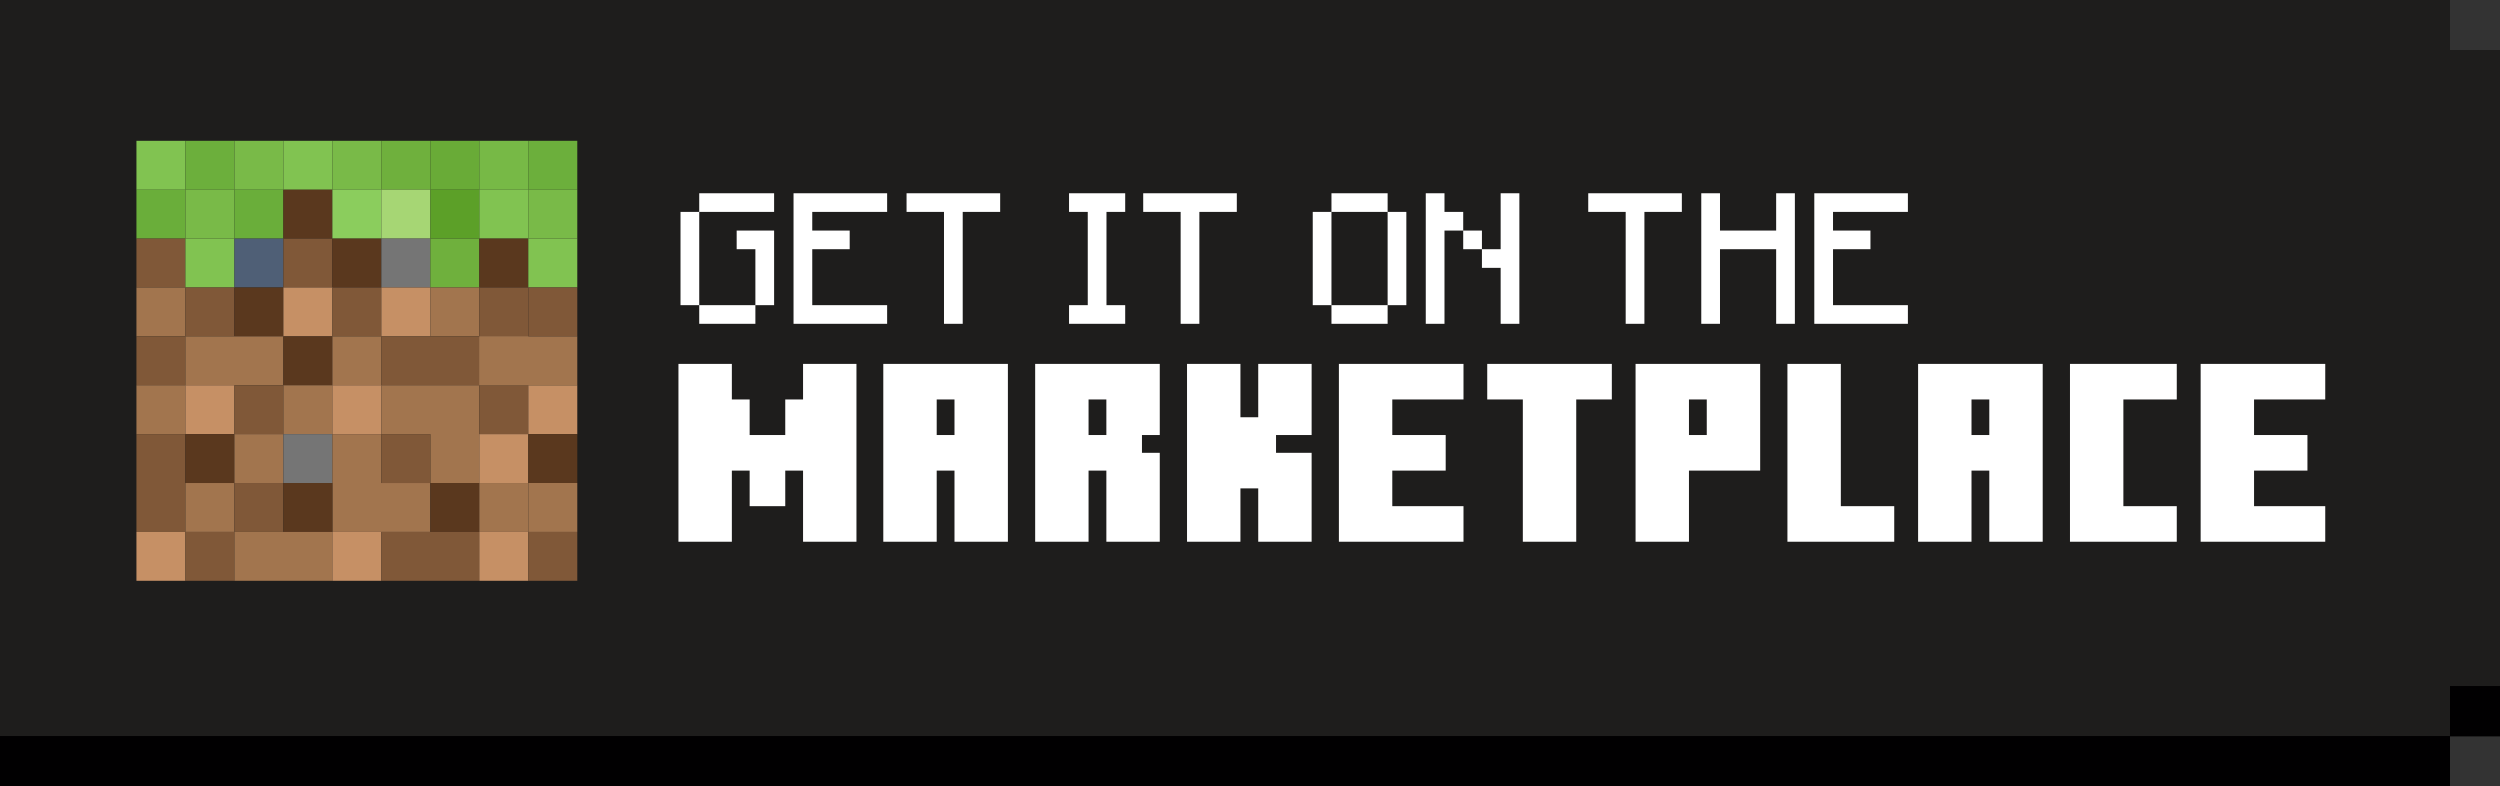 <svg width="2432" height="765" xmlns="http://www.w3.org/2000/svg" xmlns:xlink="http://www.w3.org/1999/xlink" xml:space="preserve" overflow="hidden"><rect width="100%" height="100%" fill="#333333" stroke="none"/><defs><clipPath id="clip0"><rect x="984" y="855" width="2432" height="765"/></clipPath><clipPath id="clip1"><rect x="1116" y="992" width="430" height="429"/></clipPath><clipPath id="clip2"><rect x="1116" y="992" width="430" height="429"/></clipPath><clipPath id="clip3"><rect x="1116" y="992" width="430" height="429"/></clipPath><clipPath id="clip4"><rect x="1116" y="992" width="430" height="429"/></clipPath></defs><g clip-path="url(#clip0)" transform="translate(-984 -855)"><path d="M984 904 3367.36 904 3367.36 952.633 3416 952.633 3416 904 3416 904 3416 1571.37 3367.36 1571.37 3367.36 1620 984 1620Z" fill="#010001" fill-rule="evenodd"/><path d="M984 855 3367.36 855 3367.36 903.633 3416 903.633 3416 855 3416 855 3416 1522.37 3367.36 1522.37 3367.36 1571 984 1571Z" fill="#1E1D1C" fill-rule="evenodd"/><g clip-path="url(#clip1)"><g clip-path="url(#clip2)"><g clip-path="url(#clip3)"><g clip-path="url(#clip4)"><path d="M808.444 297.438 856 297.438 856 344.994 808.444 344.994 808.444 297.438Z" fill="#81C351" fill-rule="evenodd" transform="matrix(1.002 0 0 1 306.667 694.562)"/><path d="M856 297.438 903.555 297.438 903.555 344.994 856 344.994 856 297.438Z" fill="#6CAF3C" fill-rule="evenodd" transform="matrix(1.002 0 0 1 306.667 694.562)"/><path d="M903.555 297.438 951.111 297.438 951.111 344.994 903.555 344.994 903.555 297.438Z" fill="#79BA48" fill-rule="evenodd" transform="matrix(1.002 0 0 1 306.667 694.562)"/><path d="M951.111 297.438 998.667 297.438 998.667 344.994 951.111 344.994 951.111 297.438Z" fill="#81C351" fill-rule="evenodd" transform="matrix(1.002 0 0 1 306.667 694.562)"/><path d="M998.667 297.438 1046.22 297.438 1046.22 344.994 998.667 344.994 998.667 297.438Z" fill="#79BA48" fill-rule="evenodd" transform="matrix(1.002 0 0 1 306.667 694.562)"/><path d="M1046.22 297.438 1093.78 297.438 1093.78 344.994 1046.22 344.994 1046.22 297.438Z" fill="#6FB03D" fill-rule="evenodd" transform="matrix(1.002 0 0 1 306.667 694.562)"/><path d="M1093.78 297.438 1141.33 297.438 1141.33 344.994 1093.78 344.994 1093.78 297.438Z" fill="#69AB37" fill-rule="evenodd" transform="matrix(1.002 0 0 1 306.667 694.562)"/><path d="M1141.33 297.438 1188.89 297.438 1188.89 344.994 1141.33 344.994 1141.33 297.438Z" fill="#77B946" fill-rule="evenodd" transform="matrix(1.002 0 0 1 306.667 694.562)"/><path d="M808.444 344.994 856 344.994 856 392.549 808.444 392.549 808.444 344.994Z" fill="#6AAE3A" fill-rule="evenodd" transform="matrix(1.002 0 0 1 306.667 694.562)"/><path d="M856 344.994 903.555 344.994 903.555 392.549 856 392.549 856 344.994Z" fill="#79BA48" fill-rule="evenodd" transform="matrix(1.002 0 0 1 306.667 694.562)"/><path d="M903.555 344.994 951.111 344.994 951.111 392.549 903.555 392.549 903.555 344.994Z" fill="#6AAE3A" fill-rule="evenodd" transform="matrix(1.002 0 0 1 306.667 694.562)"/><path d="M951.111 344.994 998.667 344.994 998.667 392.549 951.111 392.549 951.111 344.994Z" fill="#5A381E" fill-rule="evenodd" transform="matrix(1.002 0 0 1 306.667 694.562)"/><path d="M998.667 344.994 1046.22 344.994 1046.22 392.549 998.667 392.549 998.667 344.994Z" fill="#8BCD5D" fill-rule="evenodd" transform="matrix(1.002 0 0 1 306.667 694.562)"/><path d="M1046.22 344.994 1093.78 344.994 1093.78 392.549 1046.22 392.549 1046.22 344.994Z" fill="#A6D674" fill-rule="evenodd" transform="matrix(1.002 0 0 1 306.667 694.562)"/><path d="M1093.78 344.994 1141.33 344.994 1141.33 392.549 1093.78 392.549 1093.78 344.994Z" fill="#5CA028" fill-rule="evenodd" transform="matrix(1.002 0 0 1 306.667 694.562)"/><path d="M1141.33 344.994 1188.89 344.994 1188.89 392.549 1141.33 392.549 1141.33 344.994Z" fill="#81C351" fill-rule="evenodd" transform="matrix(1.002 0 0 1 306.667 694.562)"/><path d="M808.444 392.549 856 392.549 856 440.105 808.444 440.105 808.444 392.549Z" fill="#805838" fill-rule="evenodd" transform="matrix(1.002 0 0 1 306.667 694.562)"/><path d="M856 392.549 903.555 392.549 903.555 440.105 856 440.105 856 392.549Z" fill="#81C351" fill-rule="evenodd" transform="matrix(1.002 0 0 1 306.667 694.562)"/><path d="M903.555 392.549 951.111 392.549 951.111 440.105 903.555 440.105 903.555 392.549Z" fill="#4F5F76" fill-rule="evenodd" transform="matrix(1.002 0 0 1 306.667 694.562)"/><path d="M951.111 392.549 998.667 392.549 998.667 440.105 951.111 440.105 951.111 392.549Z" fill="#805838" fill-rule="evenodd" transform="matrix(1.002 0 0 1 306.667 694.562)"/><path d="M998.667 392.549 1046.22 392.549 1046.22 440.105 998.667 440.105 998.667 392.549Z" fill="#5A381E" fill-rule="evenodd" transform="matrix(1.002 0 0 1 306.667 694.562)"/><path d="M1046.22 392.549 1093.78 392.549 1093.78 440.105 1046.22 440.105 1046.22 392.549Z" fill="#757575" fill-rule="evenodd" transform="matrix(1.002 0 0 1 306.667 694.562)"/><path d="M1093.78 392.549 1141.33 392.549 1141.33 440.105 1093.78 440.105 1093.78 392.549Z" fill="#6FB03D" fill-rule="evenodd" transform="matrix(1.002 0 0 1 306.667 694.562)"/><path d="M1141.33 392.549 1188.89 392.549 1188.89 440.105 1141.33 440.105 1141.33 392.549Z" fill="#5A381E" fill-rule="evenodd" transform="matrix(1.002 0 0 1 306.667 694.562)"/><path d="M808.444 440.105 856 440.105 856 487.661 808.444 487.661 808.444 440.105Z" fill="#A2754E" fill-rule="evenodd" transform="matrix(1.002 0 0 1 306.667 694.562)"/><path d="M856 440.105 903.555 440.105 903.555 487.661 856 487.661 856 440.105Z" fill="#805838" fill-rule="evenodd" transform="matrix(1.002 0 0 1 306.667 694.562)"/><path d="M903.555 440.105 951.111 440.105 951.111 487.661 903.555 487.661 903.555 440.105Z" fill="#5A381E" fill-rule="evenodd" transform="matrix(1.002 0 0 1 306.667 694.562)"/><path d="M951.111 440.105 998.667 440.105 998.667 487.661 951.111 487.661 951.111 440.105Z" fill="#C69065" fill-rule="evenodd" transform="matrix(1.002 0 0 1 306.667 694.562)"/><path d="M998.667 440.105 1046.22 440.105 1046.22 487.661 998.667 487.661 998.667 440.105Z" fill="#805838" fill-rule="evenodd" transform="matrix(1.002 0 0 1 306.667 694.562)"/><path d="M1046.22 440.105 1093.78 440.105 1093.78 487.661 1046.22 487.661 1046.22 440.105Z" fill="#C69065" fill-rule="evenodd" transform="matrix(1.002 0 0 1 306.667 694.562)"/><path d="M1093.78 440.105 1141.33 440.105 1141.33 487.661 1093.78 487.661 1093.78 440.105Z" fill="#A2754E" fill-rule="evenodd" transform="matrix(1.002 0 0 1 306.667 694.562)"/><path d="M1141.33 440.105 1188.89 440.105 1188.89 487.661 1141.33 487.661 1141.33 440.105Z" fill="#805838" fill-rule="evenodd" transform="matrix(1.002 0 0 1 306.667 694.562)"/><path d="M808.444 487.661 856 487.661 856 535.216 808.444 535.216 808.444 487.661Z" fill="#805838" fill-rule="evenodd" transform="matrix(1.002 0 0 1 306.667 694.562)"/><path d="M856 487.661 951.111 487.661 951.111 535.216 856 535.216 856 487.661Z" fill="#A2754E" fill-rule="evenodd" transform="matrix(1.002 0 0 1 306.667 694.562)"/><path d="M951.111 487.661 998.667 487.661 998.667 535.216 951.111 535.216 951.111 487.661Z" fill="#5A381E" fill-rule="evenodd" transform="matrix(1.002 0 0 1 306.667 694.562)"/><path d="M998.667 487.661 1046.22 487.661 1046.22 535.216 998.667 535.216 998.667 487.661Z" fill="#A2754E" fill-rule="evenodd" transform="matrix(1.002 0 0 1 306.667 694.562)"/><path d="M1046.22 487.661 1141.33 487.661 1141.33 535.216 1046.22 535.216 1046.22 487.661Z" fill="#805838" fill-rule="evenodd" transform="matrix(1.002 0 0 1 306.667 694.562)"/><path d="M1141.33 487.661 1188.89 487.661 1188.89 535.216 1141.33 535.216 1141.33 487.661Z" fill="#A2754E" fill-rule="evenodd" transform="matrix(1.002 0 0 1 306.667 694.562)"/><path d="M808.444 535.216 856 535.216 856 582.772 808.444 582.772 808.444 535.216Z" fill="#A2754E" fill-rule="evenodd" transform="matrix(1.002 0 0 1 306.667 694.562)"/><path d="M856 535.216 903.555 535.216 903.555 582.772 856 582.772 856 535.216Z" fill="#C69065" fill-rule="evenodd" transform="matrix(1.002 0 0 1 306.667 694.562)"/><path d="M903.555 535.216 951.111 535.216 951.111 582.772 903.555 582.772 903.555 535.216Z" fill="#805838" fill-rule="evenodd" transform="matrix(1.002 0 0 1 306.667 694.562)"/><path d="M951.111 535.216 998.667 535.216 998.667 582.772 951.111 582.772 951.111 535.216Z" fill="#A2754E" fill-rule="evenodd" transform="matrix(1.002 0 0 1 306.667 694.562)"/><path d="M998.667 535.216 1046.22 535.216 1046.22 582.772 998.667 582.772 998.667 535.216Z" fill="#C69065" fill-rule="evenodd" transform="matrix(1.002 0 0 1 306.667 694.562)"/><path d="M1046.22 535.216 1141.33 535.216 1141.33 630.327 1093.78 630.327 1093.78 582.772 1046.22 582.772 1046.22 535.216Z" fill="#A2754E" fill-rule="evenodd" transform="matrix(1.002 0 0 1 306.667 694.562)"/><path d="M1141.33 535.216 1188.89 535.216 1188.89 582.772 1141.33 582.772 1141.33 535.216Z" fill="#805838" fill-rule="evenodd" transform="matrix(1.002 0 0 1 306.667 694.562)"/><path d="M808.444 582.772 856 582.772 856 677.883 808.444 677.883 808.444 582.772Z" fill="#805838" fill-rule="evenodd" transform="matrix(1.002 0 0 1 306.667 694.562)"/><path d="M856 582.772 903.555 582.772 903.555 630.327 856 630.327 856 582.772Z" fill="#5A381E" fill-rule="evenodd" transform="matrix(1.002 0 0 1 306.667 694.562)"/><path d="M903.555 582.772 951.111 582.772 951.111 630.327 903.555 630.327 903.555 582.772Z" fill="#A2754E" fill-rule="evenodd" transform="matrix(1.002 0 0 1 306.667 694.562)"/><path d="M951.111 582.772 998.667 582.772 998.667 630.327 951.111 630.327 951.111 582.772Z" fill="#757575" fill-rule="evenodd" transform="matrix(1.002 0 0 1 306.667 694.562)"/><path d="M998.667 582.772 1046.22 582.772 1046.22 630.327 1093.78 630.327 1093.78 677.883 998.667 677.883 998.667 582.772Z" fill="#A2754E" fill-rule="evenodd" transform="matrix(1.002 0 0 1 306.667 694.562)"/><path d="M1046.22 582.772 1093.78 582.772 1093.78 630.327 1046.22 630.327 1046.22 582.772Z" fill="#805838" fill-rule="evenodd" transform="matrix(1.002 0 0 1 306.667 694.562)"/><path d="M1141.33 582.772 1188.89 582.772 1188.89 630.327 1141.33 630.327 1141.33 582.772Z" fill="#C69065" fill-rule="evenodd" transform="matrix(1.002 0 0 1 306.667 694.562)"/><path d="M856 630.327 903.555 630.327 903.555 677.883 856 677.883 856 630.327Z" fill="#A2754E" fill-rule="evenodd" transform="matrix(1.002 0 0 1 306.667 694.562)"/><path d="M903.555 630.327 951.111 630.327 951.111 677.883 903.555 677.883 903.555 630.327Z" fill="#805838" fill-rule="evenodd" transform="matrix(1.002 0 0 1 306.667 694.562)"/><path d="M951.111 630.327 998.667 630.327 998.667 677.883 951.111 677.883 951.111 630.327Z" fill="#5A381E" fill-rule="evenodd" transform="matrix(1.002 0 0 1 306.667 694.562)"/><path d="M1093.78 630.327 1141.33 630.327 1141.33 677.883 1093.78 677.883 1093.78 630.327Z" fill="#5A381E" fill-rule="evenodd" transform="matrix(1.002 0 0 1 306.667 694.562)"/><path d="M1141.33 630.327 1188.89 630.327 1188.89 677.883 1141.33 677.883 1141.33 630.327Z" fill="#A2754E" fill-rule="evenodd" transform="matrix(1.002 0 0 1 306.667 694.562)"/><path d="M808.444 677.883 856 677.883 856 725.438 808.444 725.438 808.444 677.883Z" fill="#C69065" fill-rule="evenodd" transform="matrix(1.002 0 0 1 306.667 694.562)"/><path d="M856 677.883 903.555 677.883 903.555 725.438 856 725.438 856 677.883Z" fill="#805838" fill-rule="evenodd" transform="matrix(1.002 0 0 1 306.667 694.562)"/><path d="M903.555 677.883 998.667 677.883 998.667 725.438 951.111 725.438 903.555 725.438Z" fill="#A2754E" fill-rule="evenodd" transform="matrix(1.002 0 0 1 306.667 694.562)"/><path d="M998.667 677.883 1046.22 677.883 1046.22 725.438 998.667 725.438 998.667 677.883Z" fill="#C69065" fill-rule="evenodd" transform="matrix(1.002 0 0 1 306.667 694.562)"/><path d="M1046.22 677.883 1141.33 677.883 1141.33 725.438 1046.22 725.438 1046.22 677.883Z" fill="#805838" fill-rule="evenodd" transform="matrix(1.002 0 0 1 306.667 694.562)"/><path d="M1141.33 677.883 1188.89 677.883 1188.89 725.438 1141.33 725.438 1141.33 677.883Z" fill="#C69065" fill-rule="evenodd" transform="matrix(1.002 0 0 1 306.667 694.562)"/><path d="M1188.89 297.438 1236.44 297.438 1236.44 344.994 1188.89 344.994 1188.89 297.438Z" fill="#6CAF3C" fill-rule="evenodd" transform="matrix(1.002 0 0 1 306.667 694.562)"/><path d="M1188.89 344.994 1236.44 344.994 1236.44 392.549 1188.89 392.549 1188.89 344.994Z" fill="#79BA48" fill-rule="evenodd" transform="matrix(1.002 0 0 1 306.667 694.562)"/><path d="M1188.89 392.549 1236.44 392.549 1236.44 440.105 1188.89 440.105 1188.89 392.549Z" fill="#81C351" fill-rule="evenodd" transform="matrix(1.002 0 0 1 306.667 694.562)"/><path d="M1188.89 440.105 1236.44 440.105 1236.44 487.661 1188.89 487.661 1188.89 440.105Z" fill="#805838" fill-rule="evenodd" transform="matrix(1.002 0 0 1 306.667 694.562)"/><path d="M1188.89 535.216 1236.44 535.216 1236.44 582.772 1188.89 582.772 1188.89 535.216Z" fill="#C69065" fill-rule="evenodd" transform="matrix(1.002 0 0 1 306.667 694.562)"/><path d="M1188.89 582.772 1236.44 582.772 1236.44 630.327 1188.89 630.327 1188.89 582.772Z" fill="#5A381E" fill-rule="evenodd" transform="matrix(1.002 0 0 1 306.667 694.562)"/><path d="M1188.89 630.327 1236.44 630.327 1236.44 677.883 1188.89 677.883 1188.89 630.327Z" fill="#A2754E" fill-rule="evenodd" transform="matrix(1.002 0 0 1 306.667 694.562)"/><path d="M1188.89 677.883 1236.44 677.883 1236.44 725.438 1188.89 725.438 1188.89 677.883Z" fill="#805838" fill-rule="evenodd" transform="matrix(1.002 0 0 1 306.667 694.562)"/><path d="M1141.33 487.661 1236.44 487.661 1236.44 535.216 1141.33 535.216 1141.33 487.661Z" fill="#A2754E" fill-rule="evenodd" transform="matrix(1.002 0 0 1 306.667 694.562)"/></g></g></g></g><path d="M2279.25 1151.86 2333.88 1151.86 2333.88 1170 2279.25 1170ZM1664.21 1151.86 1718.84 1151.86 1718.84 1170 1664.21 1170ZM2407.41 1079.29 2425.62 1079.29 2425.62 1097.43 2407.41 1097.43ZM1700.63 1079.29 1737.05 1079.29 1737.05 1151.86 1718.84 1151.86 1718.84 1097.43 1700.63 1097.43ZM2333.88 1061.14 2352.09 1061.14 2352.09 1151.86 2333.88 1151.86ZM2261.04 1061.14 2279.25 1061.14 2279.25 1151.86 2261.04 1151.86ZM1646 1061.14 1664.21 1061.14 1664.21 1151.86 1646 1151.86ZM2748.95 1043 2840 1043 2840 1061.14 2767.16 1061.14 2767.16 1079.29 2803.58 1079.29 2803.58 1097.43 2767.16 1097.43 2767.16 1151.86 2840 1151.86 2840 1170 2748.95 1170ZM2639 1043 2657.21 1043 2657.21 1079.29 2711.84 1079.29 2711.84 1043 2730.05 1043 2730.05 1170 2711.84 1170 2711.84 1097.43 2657.21 1097.43 2657.21 1170 2639 1170ZM2529.04 1043 2620.1 1043 2620.1 1061.14 2583.68 1061.14 2583.68 1170 2565.47 1170 2565.47 1061.14 2529.04 1061.14ZM2443.83 1043 2462.04 1043 2462.04 1170 2443.83 1170 2443.83 1115.57 2425.62 1115.57 2425.62 1097.43 2443.83 1097.43ZM2370.99 1043 2389.2 1043 2389.2 1061.14 2407.41 1061.14 2407.41 1079.29 2389.2 1079.29 2389.2 1170 2370.99 1170ZM2279.25 1043 2333.88 1043 2333.88 1061.14 2279.25 1061.14ZM2096.11 1043 2187.17 1043 2187.17 1061.14 2150.74 1061.14 2150.74 1170 2132.53 1170 2132.53 1061.14 2096.11 1061.14ZM2023.96 1043 2078.59 1043 2078.59 1061.14 2060.38 1061.14 2060.38 1151.86 2078.59 1151.86 2078.59 1170 2023.96 1170 2023.96 1151.86 2042.17 1151.86 2042.17 1061.14 2023.96 1061.14ZM1865.9 1043 1956.96 1043 1956.96 1061.14 1920.53 1061.14 1920.53 1170 1902.32 1170 1902.32 1061.14 1865.9 1061.14ZM1755.95 1043 1847 1043 1847 1061.14 1774.16 1061.14 1774.16 1079.29 1810.58 1079.29 1810.58 1097.43 1774.16 1097.43 1774.16 1151.86 1847 1151.86 1847 1170 1755.95 1170ZM1664.21 1043 1737.05 1043 1737.05 1061.14 1664.21 1061.14Z" fill="#FFFFFF" fill-rule="evenodd"/><path d="M2901.88 1243.6 2901.88 1278.2 2919.2 1278.2 2919.2 1243.6ZM2627.02 1243.6 2627.02 1278.2 2644.34 1278.2 2644.34 1243.6ZM2042.95 1243.6 2042.95 1278.2 2060.27 1278.2 2060.27 1243.6ZM1895.22 1243.6 1895.22 1278.2 1912.53 1278.2 1912.53 1243.6ZM3124.79 1209 3246 1209 3246 1243.6 3176.74 1243.6 3176.74 1278.2 3228.68 1278.2 3228.68 1312.8 3176.74 1312.8 3176.74 1347.4 3246 1347.4 3246 1382 3124.79 1382ZM2997.67 1209 3101.56 1209 3101.56 1243.6 3049.62 1243.6 3049.62 1347.4 3101.56 1347.4 3101.56 1382 2997.67 1382ZM2849.93 1209 2971.14 1209 2971.14 1382 2919.2 1382 2919.2 1312.8 2901.88 1312.8 2901.88 1382 2849.93 1382ZM2722.81 1209 2774.76 1209 2774.76 1347.4 2826.71 1347.4 2826.71 1382 2722.81 1382ZM2575.08 1209 2696.29 1209 2696.29 1312.8 2627.02 1312.8 2627.02 1382 2575.08 1382ZM2430.78 1209 2551.99 1209 2551.99 1243.6 2517.36 1243.6 2517.36 1382 2465.41 1382 2465.41 1243.6 2430.78 1243.6ZM2286.48 1209 2407.69 1209 2407.69 1243.6 2338.42 1243.6 2338.42 1278.2 2390.37 1278.2 2390.37 1312.8 2338.42 1312.8 2338.42 1347.4 2407.69 1347.4 2407.69 1382 2286.48 1382ZM2138.74 1209 2190.69 1209 2190.69 1260.9 2208.01 1260.9 2208.01 1209 2259.95 1209 2259.95 1278.2 2225.32 1278.2 2225.32 1295.5 2259.95 1295.5 2259.95 1382 2208.01 1382 2208.01 1330.1 2190.69 1330.1 2190.69 1382 2138.74 1382ZM1991.01 1209 2112.22 1209 2112.22 1278.2 2094.9 1278.2 2094.9 1295.5 2112.22 1295.5 2112.22 1382 2060.27 1382 2060.27 1312.8 2042.95 1312.8 2042.95 1382 1991.01 1382ZM1843.27 1209 1964.48 1209 1964.48 1382 1912.53 1382 1912.53 1312.8 1895.22 1312.8 1895.22 1382 1843.27 1382ZM1644 1209 1695.95 1209 1695.95 1243.6 1713.26 1243.6 1713.26 1278.2 1747.9 1278.2 1747.9 1243.6 1765.21 1243.6 1765.21 1209 1817.16 1209 1817.16 1382 1765.21 1382 1765.21 1312.8 1747.9 1312.8 1747.9 1347.4 1713.26 1347.4 1713.26 1312.8 1695.95 1312.8 1695.95 1382 1644 1382Z" fill="#FFFFFF" fill-rule="evenodd"/></g></svg>